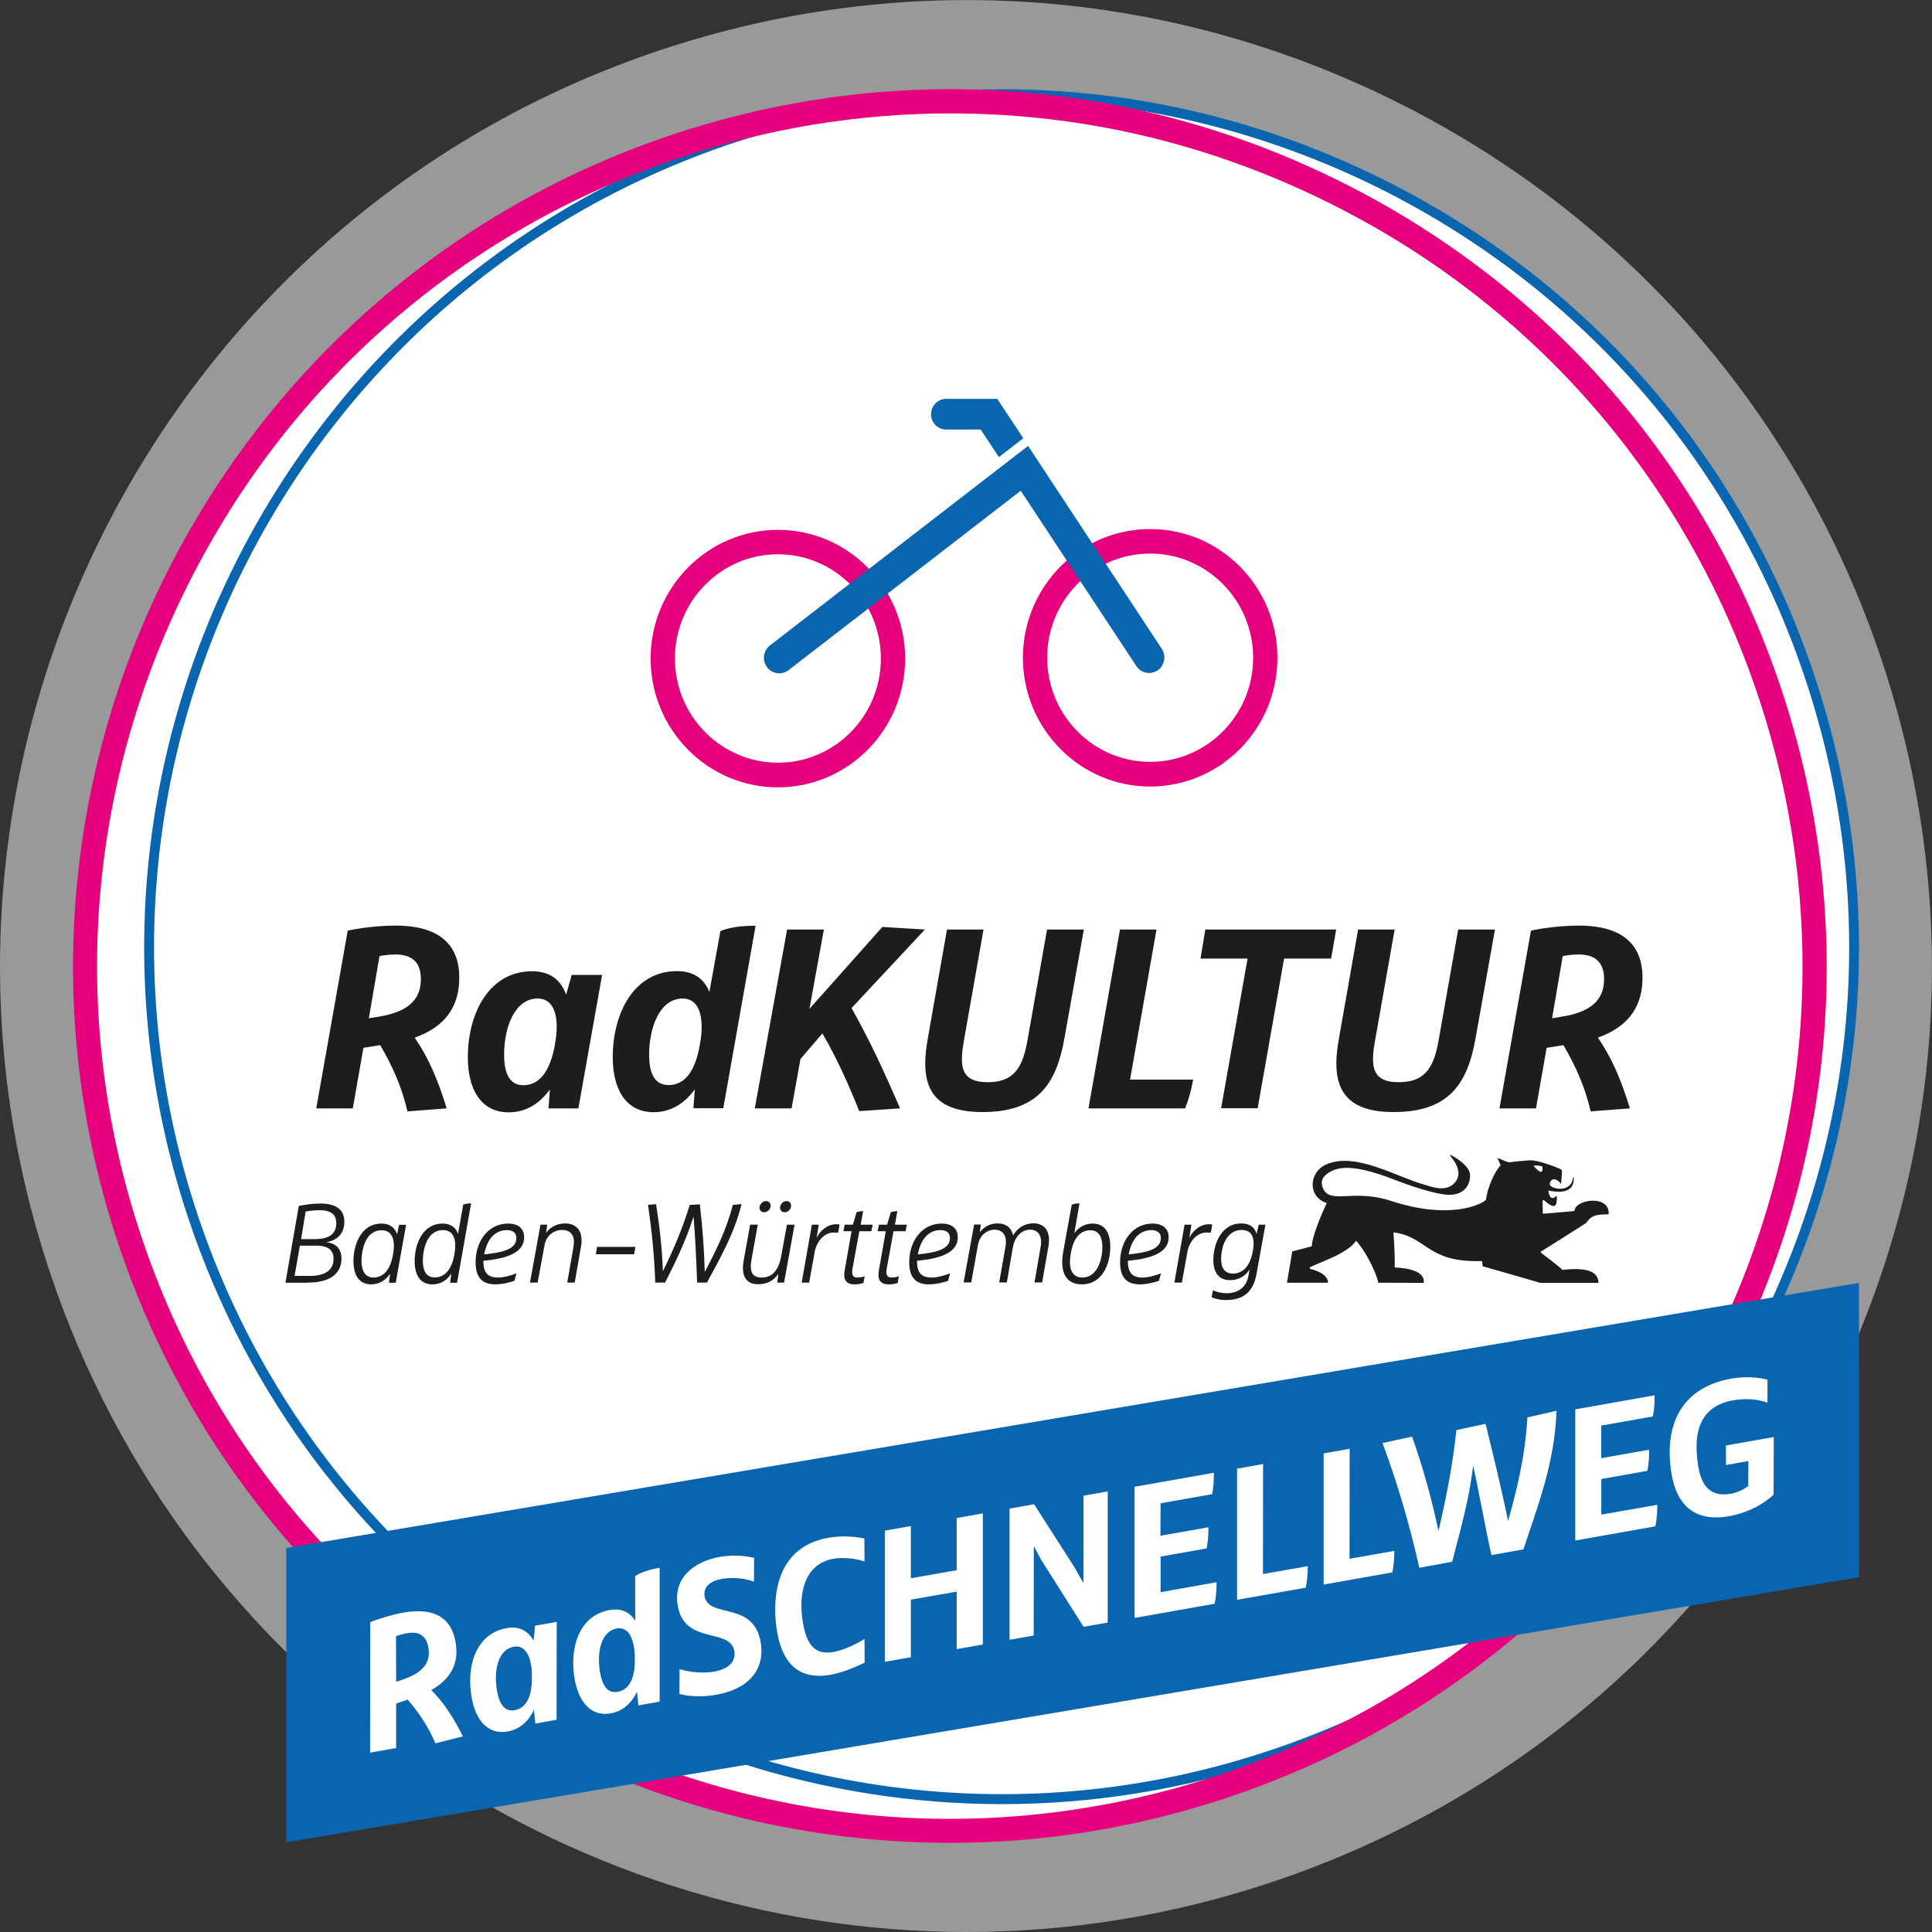 <?xml version="1.0" encoding="utf-8"?>
<!-- Generator: Adobe Illustrator 25.1.0, SVG Export Plug-In . SVG Version: 6.00 Build 0)  -->
<svg version="1.1" xmlns="http://www.w3.org/2000/svg" xmlns:xlink="http://www.w3.org/1999/xlink" x="0px" y="0px"
	 viewBox="0 0 141.73 141.73" style="enable-background:new 0 0 141.73 141.73;" xml:space="preserve">
<rect x="0" y="0" width="141.73" height="141.73" fill="#333333" stroke="none"/>
<style type="text/css">
	.st0{opacity:0.5;}
	.st1{fill:#FFFFFF;}
	.st2{fill:#0A65AF;}
	.st3{fill:#E6007D;}
	.st4{fill:#1D1D1B;}
</style>
<g id="Transparenz">
	<g class="st0">
		<path class="st1" d="M70.91,141.73c-29.64,0-57.33-18.76-67.24-48.37C-8.73,56.32,11.33,16.09,48.37,3.7
			c17.95-6,37.15-4.66,54.09,3.78c16.94,8.44,29.57,22.98,35.57,40.92c6,17.95,4.66,37.16-3.78,54.09s-22.98,29.57-40.92,35.57l0,0
			C85.9,140.55,78.34,141.73,70.91,141.73z"/>
	</g>
</g>
<g id="weiße_Fläche_Button">
	<path class="st1" d="M132.77,49.62c-5.3-15.84-16.45-28.67-31.4-36.12C91.23,8.44,80.18,6.28,69.18,7.05
		c-6.63,0.05-13.29,1.13-19.76,3.3C16.14,21.49-1.88,57.62,9.26,90.9c8.9,26.6,33.78,43.45,60.4,43.45c6.68,0,13.47-1.06,20.14-3.29
		c6.15-2.06,11.84-4.98,16.96-8.66c9.63-6.04,17.46-14.61,22.66-25.04C136.88,82.41,138.07,65.46,132.77,49.62z"/>
</g>
<g id="Logo">
	<g>
		<path class="st2" d="M73.51,132.35c-26.31,0-50.89-16.65-59.68-42.93c-11-32.88,6.8-68.58,39.68-79.59
			c15.93-5.33,32.98-4.14,48.01,3.36c15.03,7.49,26.25,20.39,31.57,36.32c5.33,15.93,4.14,32.98-3.36,48.01
			s-20.39,26.25-36.32,31.57l0,0C86.82,131.3,80.11,132.35,73.51,132.35z M73.52,7.27c-6.64,0-13.3,1.08-19.78,3.24
			c-32.5,10.88-50.1,46.17-39.22,78.67c10.88,32.5,46.17,50.1,78.67,39.22l0,0c15.74-5.27,28.5-16.35,35.9-31.21
			c7.41-14.86,8.59-31.71,3.32-47.46s-16.35-28.5-31.21-35.91C92.45,9.47,83.01,7.27,73.52,7.27z"/>
		<g>
			<path class="st3" d="M69.72,135.19c-27.72,0-52.25-17.64-61.03-43.91C-2.57,57.66,15.64,21.15,49.26,9.9
				c16.29-5.45,33.73-4.23,49.1,3.43c15.37,7.66,26.84,20.86,32.29,37.14c5.45,16.29,4.23,33.73-3.43,49.1
				c-7.66,15.37-20.86,26.84-37.14,32.29C83.47,134.07,76.62,135.19,69.72,135.19z M69.73,8.32c-6.73,0-13.43,1.1-19.9,3.26
				C34.01,16.88,21.2,28.03,13.74,42.99c-7.46,14.96-8.66,31.91-3.37,47.73s16.45,28.63,31.41,36.09
				c14.96,7.46,31.92,8.66,47.73,3.37c15.84-5.3,28.66-16.45,36.12-31.4c7.45-14.95,8.64-31.9,3.34-47.74
				c-5.3-15.84-16.45-28.67-31.4-36.12C88.78,10.54,79.41,8.32,69.73,8.32z"/>
		</g>
		<g>
			<g>
				<path class="st4" d="M89.58,92.38c0-1.13,0.52-2.15,1.49-2.15c0.71,0,1.04,0.47,0.83,1.59c-0.21,1.11-0.76,1.61-1.45,1.61
					C89.76,93.43,89.58,92.88,89.58,92.38L89.58,92.38z M92.18,90.52c-0.11-0.43-0.44-0.77-1.14-0.77c-1.4,0-2.03,1.44-2.03,2.7
					c0,0.83,0.35,1.46,1.22,1.46c0.71,0,1.17-0.36,1.44-0.78l-0.08,0.44c-0.15,0.87-0.77,1.3-1.6,1.3c-0.33,0-0.66-0.06-1.01-0.21
					l-0.1,0.51c0.23,0.1,0.63,0.2,1.05,0.2c1.21,0,2.01-0.53,2.25-1.93l0.65-3.6h-0.49L92.18,90.52z M87.25,90.8l0.15-0.96h-0.5
					l-0.75,4.25h0.55l0.41-2.27c0.14-0.76,0.71-1.4,1.37-1.4h0.35l0.1-0.59c-0.08-0.01-0.18-0.02-0.26-0.02
					C88.05,89.81,87.52,90.27,87.25,90.8 M85.16,90.83c0,0.87-1.18,1.07-2.36,1.19c0.22-1.15,0.8-1.78,1.68-1.78
					C84.86,90.25,85.16,90.4,85.16,90.83 M84.54,89.76c-1.39,0-2.37,1.23-2.37,2.84c0,1.03,0.41,1.62,1.45,1.62
					c0.52,0,1.09-0.15,1.4-0.26l0.15-0.55c-0.43,0.17-0.94,0.31-1.37,0.31c-0.81,0-1.06-0.44-1.06-1.23
					c1.51-0.14,2.99-0.51,2.99-1.71C85.74,90.14,85.31,89.76,84.54,89.76 M78.55,91.97l0.02-0.1c0.21-1.17,0.77-1.62,1.41-1.62
					c0.7,0,0.89,0.6,0.89,1.25c0,0.77-0.31,2.22-1.47,2.22C78.66,93.72,78.35,93.1,78.55,91.97 M78.81,90.47l0.38-2.19
					c-0.21,0-0.42,0.03-0.57,0.1l-0.62,3.43c-0.28,1.54,0.21,2.41,1.37,2.41c1.47,0,2.08-1.46,2.08-2.76c0-0.97-0.36-1.7-1.3-1.7
					C79.54,89.76,79.09,90.08,78.81,90.47 M74.32,90.63c-0.11-0.54-0.5-0.88-1.14-0.88c-0.53,0-0.99,0.23-1.3,0.65l0.07-0.57h-0.49
					l-0.77,4.25h0.56l0.5-2.79c0.13-0.66,0.64-1.08,1.22-1.08c0.56,0,0.94,0.4,0.79,1.26l-0.46,2.61h0.56l0.44-2.56
					c0.14-0.78,0.62-1.31,1.27-1.31c0.58,0,0.92,0.44,0.77,1.27l-0.45,2.6h0.56l0.46-2.64c0.19-1.04-0.22-1.7-1.12-1.7
					C75.16,89.76,74.64,90.07,74.32,90.63 M69.69,90.83c0,0.87-1.18,1.07-2.36,1.19c0.22-1.15,0.8-1.78,1.68-1.78
					C69.4,90.25,69.69,90.4,69.69,90.83 M69.07,89.76c-1.39,0-2.37,1.23-2.37,2.84c0,1.03,0.41,1.62,1.45,1.62
					c0.52,0,1.09-0.15,1.4-0.26l0.15-0.55c-0.43,0.17-0.94,0.31-1.37,0.31c-0.81,0-1.06-0.44-1.06-1.23
					c1.51-0.14,2.99-0.51,2.99-1.71C70.27,90.14,69.85,89.76,69.07,89.76 M66.43,90.32l0.1-0.48h-0.88l0.18-0.99
					c-0.17,0-0.32,0.03-0.48,0.07l-0.27,0.92h-0.6l-0.1,0.48h0.6l-0.51,2.9c-0.11,0.66,0.1,1,0.75,1c0.2,0,0.41-0.03,0.63-0.1
					l0.09-0.49c-0.16,0.05-0.35,0.09-0.54,0.09c-0.31,0-0.43-0.2-0.36-0.6l0.51-2.8H66.43z M63.92,90.32l0.1-0.48h-0.88l0.18-0.99
					c-0.17,0-0.32,0.03-0.48,0.07l-0.27,0.92h-0.6l-0.1,0.48h0.6l-0.51,2.9c-0.11,0.66,0.1,1,0.75,1c0.2,0,0.41-0.03,0.63-0.1
					l0.09-0.49c-0.16,0.05-0.35,0.09-0.54,0.09c-0.31,0-0.43-0.2-0.36-0.6l0.51-2.8H63.92z M59.91,90.8l0.15-0.96h-0.5l-0.75,4.25
					h0.55l0.41-2.27c0.14-0.76,0.71-1.4,1.37-1.4h0.35l0.1-0.59c-0.08-0.01-0.18-0.02-0.26-0.02C60.71,89.81,60.17,90.27,59.91,90.8
					 M58.03,88.52c0.03-0.21-0.09-0.41-0.33-0.41s-0.43,0.2-0.47,0.41c-0.04,0.21,0.09,0.41,0.33,0.41
					C57.8,88.93,58,88.73,58.03,88.52 M56.53,88.52c0.03-0.21-0.09-0.41-0.33-0.41c-0.25,0-0.43,0.2-0.48,0.41
					c-0.03,0.21,0.09,0.41,0.33,0.41C56.3,88.93,56.49,88.73,56.53,88.52 M57.28,92.3c-0.23,1.02-0.72,1.42-1.4,1.42
					c-0.66,0-0.92-0.37-0.75-1.33l0.46-2.55h-0.56l-0.48,2.66c-0.2,1.15,0.22,1.71,1.07,1.71c0.66,0,1.14-0.26,1.48-0.76l-0.08,0.64
					h0.5l0.77-4.25h-0.56L57.28,92.3z M51.7,93.31c-0.04-1.61-0.17-3.35-0.36-4.96l-0.74,0.04c-0.53,1.73-1.19,3.28-1.97,4.87
					c-0.06-1.69-0.24-3.28-0.5-4.92l-0.59,0.05c0.28,1.93,0.46,3.73,0.53,5.7h0.72c0.83-1.64,1.54-3.11,2.09-4.85
					c0.13,1.59,0.2,3.2,0.26,4.85h0.72c0.96-1.77,2.02-3.62,2.54-5.76l-0.64,0.06C53.29,90.23,52.49,91.82,51.7,93.31 M43.8,91.47
					l-0.09,0.54h2.81l0.09-0.54H43.8z M40.06,90.45l0.08-0.61h-0.49l-0.77,4.25h0.56l0.51-2.76c0.13-0.68,0.66-1.1,1.29-1.1
					c0.58,0,0.99,0.35,0.83,1.25l-0.46,2.61h0.55l0.46-2.63c0.19-1.05-0.23-1.71-1.18-1.71C40.86,89.76,40.38,90,40.06,90.45
					L40.06,90.45z M37.88,90.83c0,0.87-1.18,1.07-2.36,1.19c0.22-1.15,0.8-1.78,1.68-1.78C37.59,90.25,37.88,90.4,37.88,90.83
					 M37.26,89.76c-1.39,0-2.37,1.23-2.37,2.84c0,1.03,0.41,1.62,1.45,1.62c0.52,0,1.09-0.15,1.4-0.26l0.15-0.55
					c-0.43,0.17-0.94,0.31-1.37,0.31c-0.81,0-1.06-0.44-1.06-1.23c1.51-0.14,2.99-0.51,2.99-1.71
					C38.46,90.14,38.04,89.76,37.26,89.76 M31.02,92.48c0-0.74,0.26-2.24,1.48-2.24c0.7,0,1.05,0.58,0.83,1.8
					c-0.21,1.18-0.77,1.67-1.43,1.67C31.2,93.72,31.02,93.11,31.02,92.48L31.02,92.48z M33.6,90.53c-0.13-0.42-0.47-0.77-1.14-0.77
					c-1.4,0-2.04,1.42-2.04,2.76c0,0.96,0.37,1.7,1.3,1.7c0.66,0,1.11-0.35,1.39-0.8l-0.09,0.68h0.51l1.03-5.82
					c-0.22,0-0.43,0.03-0.58,0.1L33.6,90.53z M26.52,92.49c0-0.74,0.26-2.24,1.48-2.24c0.68,0,1.04,0.55,0.84,1.74l-0.02,0.1
					c-0.21,1.16-0.77,1.63-1.42,1.63C26.71,93.72,26.52,93.11,26.52,92.49z M29.13,90.55c-0.13-0.43-0.48-0.79-1.16-0.79
					c-1.4,0-2.04,1.43-2.04,2.75c0,0.97,0.37,1.71,1.3,1.71c0.63,0,1.1-0.35,1.39-0.78l-0.09,0.66h0.5l0.76-4.25h-0.51L29.13,90.55z
					 M22.42,88.88c0.27-0.06,0.7-0.1,1.01-0.1c0.94,0,1.25,0.38,1.24,1c-0.02,0.61-0.36,1.12-1.58,1.12h-1L22.42,88.88z M22,91.38
					h1.19c0.97,0,1.28,0.39,1.28,0.97c0,0.62-0.37,1.25-1.74,1.25h-1.12L22,91.38z M22.58,94.09c2,0,2.47-0.96,2.47-1.76
					c0-0.7-0.39-1.14-1.14-1.2c0.94-0.14,1.34-0.76,1.35-1.45c0.02-0.77-0.39-1.39-1.77-1.39c-0.51,0-1.11,0.08-1.57,0.18
					l-0.98,5.63H22.58z"/>
				<path class="st4" d="M114.82,74.54l-0.96,0.16l0.78-4.56c0.37-0.08,0.82-0.12,1.17-0.12c1.31,0,1.92,0.67,1.86,1.96
					C117.62,73.22,116.89,74.15,114.82,74.54 M115.8,67.9c-1.12,0-2.53,0.16-3.49,0.37L110,81.31h2.68l0.78-4.44l1.23-0.2
					c0.96,1.63,1.61,3.17,2,4.86l2.88-0.22c-0.67-2.17-1.35-3.74-2.35-5.19c2.09-0.74,3.21-2.13,3.27-4.19
					C120.57,69.56,119.32,67.9,115.8,67.9 M106.97,68.19l-1.41,7.99c-0.33,1.92-0.86,3.21-2.94,3.21c-2.11,0-2.06-1.33-1.72-3.21
					l1.41-7.99h-2.68l-1.41,8.01c-0.59,3.25,0.1,5.38,4.01,5.38c4.07,0,5.42-2.08,6.01-5.38l1.43-8.01H106.97z M88.42,68.19
					l-0.35,2.13h3.45l-1.94,10.98h2.68l1.94-10.98h3.45l0.37-2.13H88.42z M84.84,68.19h-2.68l-2.31,13.12h7.09
					c0.25-0.65,0.41-1.17,0.59-2.11H82.9L84.84,68.19z M76.81,68.19l-1.41,7.99c-0.33,1.92-0.86,3.21-2.94,3.21
					c-2.11,0-2.06-1.33-1.72-3.21l1.41-7.99h-2.68l-1.41,8.01c-0.59,3.25,0.1,5.38,4.01,5.38c4.07,0,5.42-2.08,6.01-5.38l1.43-8.01
					H76.81z M64.73,68l-5.35,6.01l1.06-5.82h-2.7l-2.37,13.12h2.7l0.65-3.62l1.61-1.88c1.14,1.96,1.94,3.8,2.7,5.7l3-0.2
					c-1.06-2.45-2.15-4.86-3.56-7.36l5.38-5.76L64.73,68z M47.62,77.36c0-1.92,0.74-4.11,2.47-4.11c1.14,0,1.57,1.21,1.31,3.04
					l-0.14,0.76c-0.39,1.78-1.17,2.55-2.23,2.55C47.91,79.59,47.62,78.55,47.62,77.36 M52.04,72.77c-0.35-0.88-1.06-1.53-2.37-1.53
					c-3.17,0-4.72,3.09-4.72,6.32c0,2.25,0.9,4.03,3,4.03c1.35,0,2.35-0.74,3.02-1.68l-0.1,1.39h2.19l2.37-13.39
					c-1.06,0-1.9,0.12-2.58,0.39L52.04,72.77z M36.98,77.36c0-1.92,0.74-4.11,2.47-4.11c1.14,0,1.59,1.21,1.31,3.05l-0.1,0.59
					c-0.39,1.88-1.19,2.72-2.27,2.72C37.28,79.61,36.98,78.55,36.98,77.36 M41.53,72.97c-0.35-0.98-1.08-1.72-2.49-1.72
					c-3.17,0-4.72,3.09-4.72,6.32c0,2.25,0.9,4.03,3,4.03c1.35,0,2.35-0.74,3.02-1.68l-0.1,1.39h2.19l1.74-9.79h-2.23L41.53,72.97z
					 M28.02,74.54l-0.96,0.16l0.78-4.56c0.37-0.08,0.82-0.12,1.17-0.12c1.31,0,1.92,0.67,1.86,1.96
					C30.82,73.22,30.09,74.15,28.02,74.54 M29,67.9c-1.12,0-2.53,0.16-3.49,0.37L23.2,81.31h2.68l0.78-4.44l1.23-0.2
					c0.96,1.63,1.61,3.17,2,4.86l2.88-0.22c-0.67-2.17-1.35-3.74-2.35-5.19c2.1-0.74,3.21-2.13,3.27-4.19
					C33.77,69.56,32.52,67.9,29,67.9"/>
				<g>
					<path class="st4" d="M112.84,85.87c-0.13-0.1-0.24-0.24-0.35-0.35c0.32-0.07,0.66,0.05,0.66,0.05
						C113.18,85.96,113.11,86.07,112.84,85.87 M113.05,91.81c0.53-0.33,3.32-2.09,3.32-2.1c0.4-0.61,0.8-0.61,1.64-0.63
						c0.1-1.48-2.47-1.1-2.51-0.25c0.04,0.02-2.32,0.21-2.32,0.21s-0.01-0.63-0.02-0.93c0-0.04,0.03-0.07,0.07-0.07
						c0.02,0,0.04,0.01,0.05,0.02c0.27,0.24,0.54,0.45,0.75,0.41c0.19-0.12,0.17-0.3,0.18-0.76c-0.41,0.39-0.55,0.08-0.63-0.37
						c0.58,0.1,1.94,0.34,1.87-0.98c-0.01,0.01-0.05,0-0.05,0.01c-0.1,1.1-1.46,0.92-1.69,0.57c-0.11-0.17,0.22-0.82,0.81-0.09
						c0,0,0.09-0.91,0.05-1.03c-0.02-0.05-1.71-0.75-2.39-0.7c-0.42,0.03-1.15,0.1-1.39,0.14c-0.24,0.04-0.76-0.29-0.93-0.3
						c0.01,0.05,0.23,0.53,0.23,0.53c-0.42,0.39-1,1.69-1.08,2.53c-0.45,0.42-2.81,1.45-6.99,0.07c-2.78-0.91-4.52,0.33-4.99-0.98
						c-0.11-0.3-0.17-0.76,0.59-1.17c0.79-0.43,2.08-0.4,4.59,0.57c1.12,0.44,3.14,1.14,4.11,1.14c0.93,0,1.54-0.54,1.52-1.48
						c-0.01-0.7-1.44-1.51-1.48-1.45c-0.05,0.07,1.07,1.05,0.44,1.94s-1.83,0.38-2.3,0.25c-1.96-0.53-5.07-2.44-7.2-1.49
						c-1.33,0.59-1.36,2.41,0.03,2.83c-0.35,0.74-1.08,2.44-1.1,3.18c-0.02,0-1.43,0.37-1.43,0.37l-0.39,2.3h3.01
						c0,0,0.11-0.66-1.29-1.01c-0.03-0.01-0.05-0.03-0.05-0.07c0-0.03,0.02-0.05,0.04-0.06c0.51-0.3,2.76-0.99,3.36-1.94
						c0.94,1.05,1.63,2.81,1.62,3.08l3.33,0.01c0,0,0.37-1.02-2.12-1.13c0.03-0.76-0.04-1.99-0.09-2.5c0,0,0,0,0,0
						c0-0.04,0.03-0.07,0.07-0.07c0,0,0.01,0,0.01,0c2.45,0.38,2.4,2.23,6.42,2.1c0.03,0.12,0.04,0.38,0.04,0.38
						s4.24,1.21,4.24,1.22h4.27c-0.04-0.5-0.27-1.23-2.65-0.95c-0.35-0.34-1.28-1.04-1.55-1.24c-0.01-0.01-0.03-0.03-0.03-0.05
						C113.01,91.84,113.03,91.82,113.05,91.81"/>
				</g>
			</g>
			<g>
				<path class="st3" d="M57.08,55.95c-4.17,0.01-7.56-3.42-7.57-7.63c-0.01-4.21,3.37-7.65,7.54-7.66
					c4.17-0.01,7.56,3.41,7.57,7.63C64.63,52.51,61.25,55.95,57.08,55.95 M57.05,38.87c-5.15,0.01-9.33,4.25-9.32,9.46
					c0.01,5.21,4.2,9.44,9.35,9.43c5.15-0.01,9.33-4.25,9.32-9.46C66.39,43.09,62.2,38.86,57.05,38.87"/>
				<path class="st3" d="M84.39,55.89c-4.17,0.01-7.56-3.42-7.57-7.63c-0.01-4.21,3.37-7.65,7.54-7.65
					c4.16-0.01,7.56,3.41,7.57,7.63C91.94,52.45,88.56,55.88,84.39,55.89 M84.36,38.81c-5.15,0.01-9.33,4.25-9.32,9.46
					c0.01,5.21,4.21,9.44,9.35,9.43c5.15-0.01,9.33-4.25,9.32-9.46C93.7,43.02,89.51,38.8,84.36,38.81"/>
				<path class="st2" d="M84.3,49.37c-0.37,0-0.72-0.18-0.94-0.51L74.88,36L57.85,49.16c-0.49,0.38-1.2,0.29-1.58-0.21
					c-0.38-0.5-0.28-1.21,0.21-1.6l18.94-14.64l9.81,14.89c0.34,0.52,0.2,1.23-0.31,1.58C84.73,49.31,84.51,49.37,84.3,49.37"/>
				<path class="st2" d="M71.94,31.51l1.34,2.02l1.79-1.38l-1.91-2.89l-3.75,0c-0.62,0-1.11,0.51-1.11,1.13
					c0,0.62,0.5,1.12,1.11,1.12L71.94,31.51z"/>
			</g>
		</g>
	</g>
	<polyline class="st2" points="136.39,115.7 21,135.15 21,113.56 136.37,94.11 	"/>
	<g>
		<path class="st1" d="M33.44,120.59c0.22,1.47-0.4,2.6-1.8,3.39c0.89,0.9,1.58,1.93,2.32,3.4l-2.02,0.51
			c-0.49-1.15-1.14-2.17-2.03-3.21l-0.85,0.29v3.26l-1.91,0.34l0.01-9.57c0.66-0.27,1.64-0.56,2.43-0.7
			C32.1,117.86,33.2,118.89,33.44,120.59z M31.44,120.97c-0.12-0.93-0.64-1.32-1.57-1.16c-0.25,0.04-0.57,0.13-0.82,0.23l0.01,3.34
			l0.66-0.23C31.16,122.61,31.56,121.87,31.44,120.97z"/>
		<path class="st1" d="M39.25,119.26l1.59-0.28l-0.01,7.18l-1.56,0.28l-0.1-1c-0.36,0.75-0.97,1.41-1.93,1.58
			c-1.49,0.26-2.36-0.89-2.64-2.49c-0.41-2.3,0.31-4.69,2.56-5.09c1-0.18,1.61,0.26,1.99,0.92L39.25,119.26z M37.75,125.46
			c0.77-0.14,1.23-0.83,1.27-2.22l0-0.43c-0.04-1.34-0.51-2.15-1.32-2.01c-1.23,0.22-1.48,1.87-1.24,3.24
			C36.61,124.88,36.95,125.6,37.75,125.46z"/>
		<path class="st1" d="M46.6,115.61c0.45-0.28,1.04-0.47,1.79-0.6l0,9.82l-1.56,0.28l-0.1-1c-0.36,0.75-0.97,1.41-1.93,1.58
			c-1.49,0.26-2.35-0.89-2.64-2.49c-0.41-2.3,0.31-4.69,2.56-5.09c0.93-0.16,1.52,0.21,1.88,0.79L46.6,115.61z M45.3,124.11
			c0.75-0.13,1.21-0.77,1.27-2.09l0-0.56c-0.05-1.33-0.51-2.14-1.31-2c-1.23,0.22-1.48,1.87-1.24,3.23
			C44.17,123.55,44.51,124.25,45.3,124.11z"/>
		<path class="st1" d="M52.51,124.33c-1.08,0.19-2.02,0.11-2.67-0.06l0.01-1.83c0.75,0.24,1.7,0.33,2.53,0.19
			c1.06-0.19,1.62-0.73,1.49-1.51c-0.31-1.74-3.64-0.42-4.15-3.32c-0.36-2.05,1.21-3.26,3.09-3.59c1.03-0.18,1.91-0.06,2.51,0.07
			l-0.01,1.75c-0.72-0.26-1.55-0.34-2.31-0.21c-0.88,0.15-1.43,0.58-1.31,1.29c0.29,1.64,3.58,0.32,4.11,3.34
			C56.13,122.32,55.1,123.88,52.51,124.33z"/>
		<path class="st1" d="M57.01,119.72c-0.3-1.71-0.53-6.16,3.76-6.91c0.99-0.17,1.92-0.1,2.64,0.05l0.01,1.68
			c-0.64-0.2-1.54-0.32-2.29-0.19c-2.02,0.36-2.63,2.41-2.22,4.73c0.27,1.52,0.83,2.35,2.22,2.11c0.72-0.13,1.62-0.53,2.29-0.96
			l0.01,1.74c-0.78,0.38-1.67,0.74-2.51,0.89C58.34,123.31,57.35,121.68,57.01,119.72z"/>
		<path class="st1" d="M70.18,111.36l1.92-0.34l0,9.62l-1.92,0.34l0-4.22l-3.36,0.59l0,4.22l-1.91,0.34l0-9.62l1.91-0.34l0,3.83
			l3.36-0.59L70.18,111.36z"/>
		<path class="st1" d="M79.49,109.72l1.77-0.31l0,9.62l-1.77,0.31l-3.11-4.91l-0.54-1.01l-0.01,6.56l-1.77,0.31l0-9.62l1.8-0.32
			l2.99,4.67l0.63,1.12V109.72z"/>
		<path class="st1" d="M88.92,109.61l-3.78,0.67l-0.01,2.38l3.52-0.62c0,0.66-0.04,1.08-0.13,1.55l-3.38,0.6l0,2.61l4.11-0.73
			c-0.01,0.69-0.05,1.12-0.14,1.58l-5.88,1.04l0-9.62l5.82-1.03C89.05,108.83,89.01,109.15,88.92,109.61z"/>
		<path class="st1" d="M92.65,115.47l3.29-0.58c-0.01,0.69-0.05,1.09-0.15,1.58l-5.04,0.89l0-9.62l1.91-0.34L92.65,115.47z"/>
		<path class="st1" d="M99,114.35l3.29-0.58c-0.01,0.69-0.05,1.09-0.15,1.58l-5.04,0.89l0-9.62l1.91-0.34L99,114.35z"/>
		<path class="st1" d="M112.05,103.98l2.14-0.49c-0.15,3.98-1.47,7.2-2.43,10.17l-2.35,0.42c-0.49-2.2-0.87-4.44-1.34-6.56
			c-0.32,2.61-0.91,4.6-1.54,7.05l-2.41,0.44c-0.69-3.08-1.58-6.14-2.7-9.15l2.17-0.47c0.78,2.2,1.44,4.57,1.94,6.93
			c0.54-2.38,1.02-4.66,1.31-7.41l2.14-0.46c0.56,2.27,1.19,4.86,1.65,7.13C111.23,109.45,111.86,107.04,112.05,103.98z"/>
		<path class="st1" d="M121.25,103.91l-3.78,0.67l-0.01,2.39l3.52-0.62c0,0.66-0.04,1.08-0.13,1.55l-3.38,0.6l0,2.61l4.11-0.72
			c-0.01,0.69-0.05,1.11-0.14,1.58l-5.88,1.04l0-9.62l5.82-1.03C121.39,103.12,121.34,103.45,121.25,103.91z"/>
		<path class="st1" d="M126.61,106.04l3.51-0.62l0,0.09l-0.01,4.15c-0.72,0.63-1.77,1.3-3.29,1.57c-2.73,0.48-3.84-1.1-4.18-3.01
			c-0.55-3.11,0.26-6.36,4.39-7.09c1.08-0.19,2.05-0.07,2.63,0.08l0,1.69c-0.79-0.29-1.67-0.32-2.53-0.17
			c-2.2,0.39-3.04,2.04-2.53,4.94c0.24,1.34,0.9,2.17,2.36,1.91c0.5-0.09,0.95-0.3,1.29-0.57l0.01-1.83l-1.64,0.29L126.61,106.04z"
			/>
	</g>
</g>
</svg>
